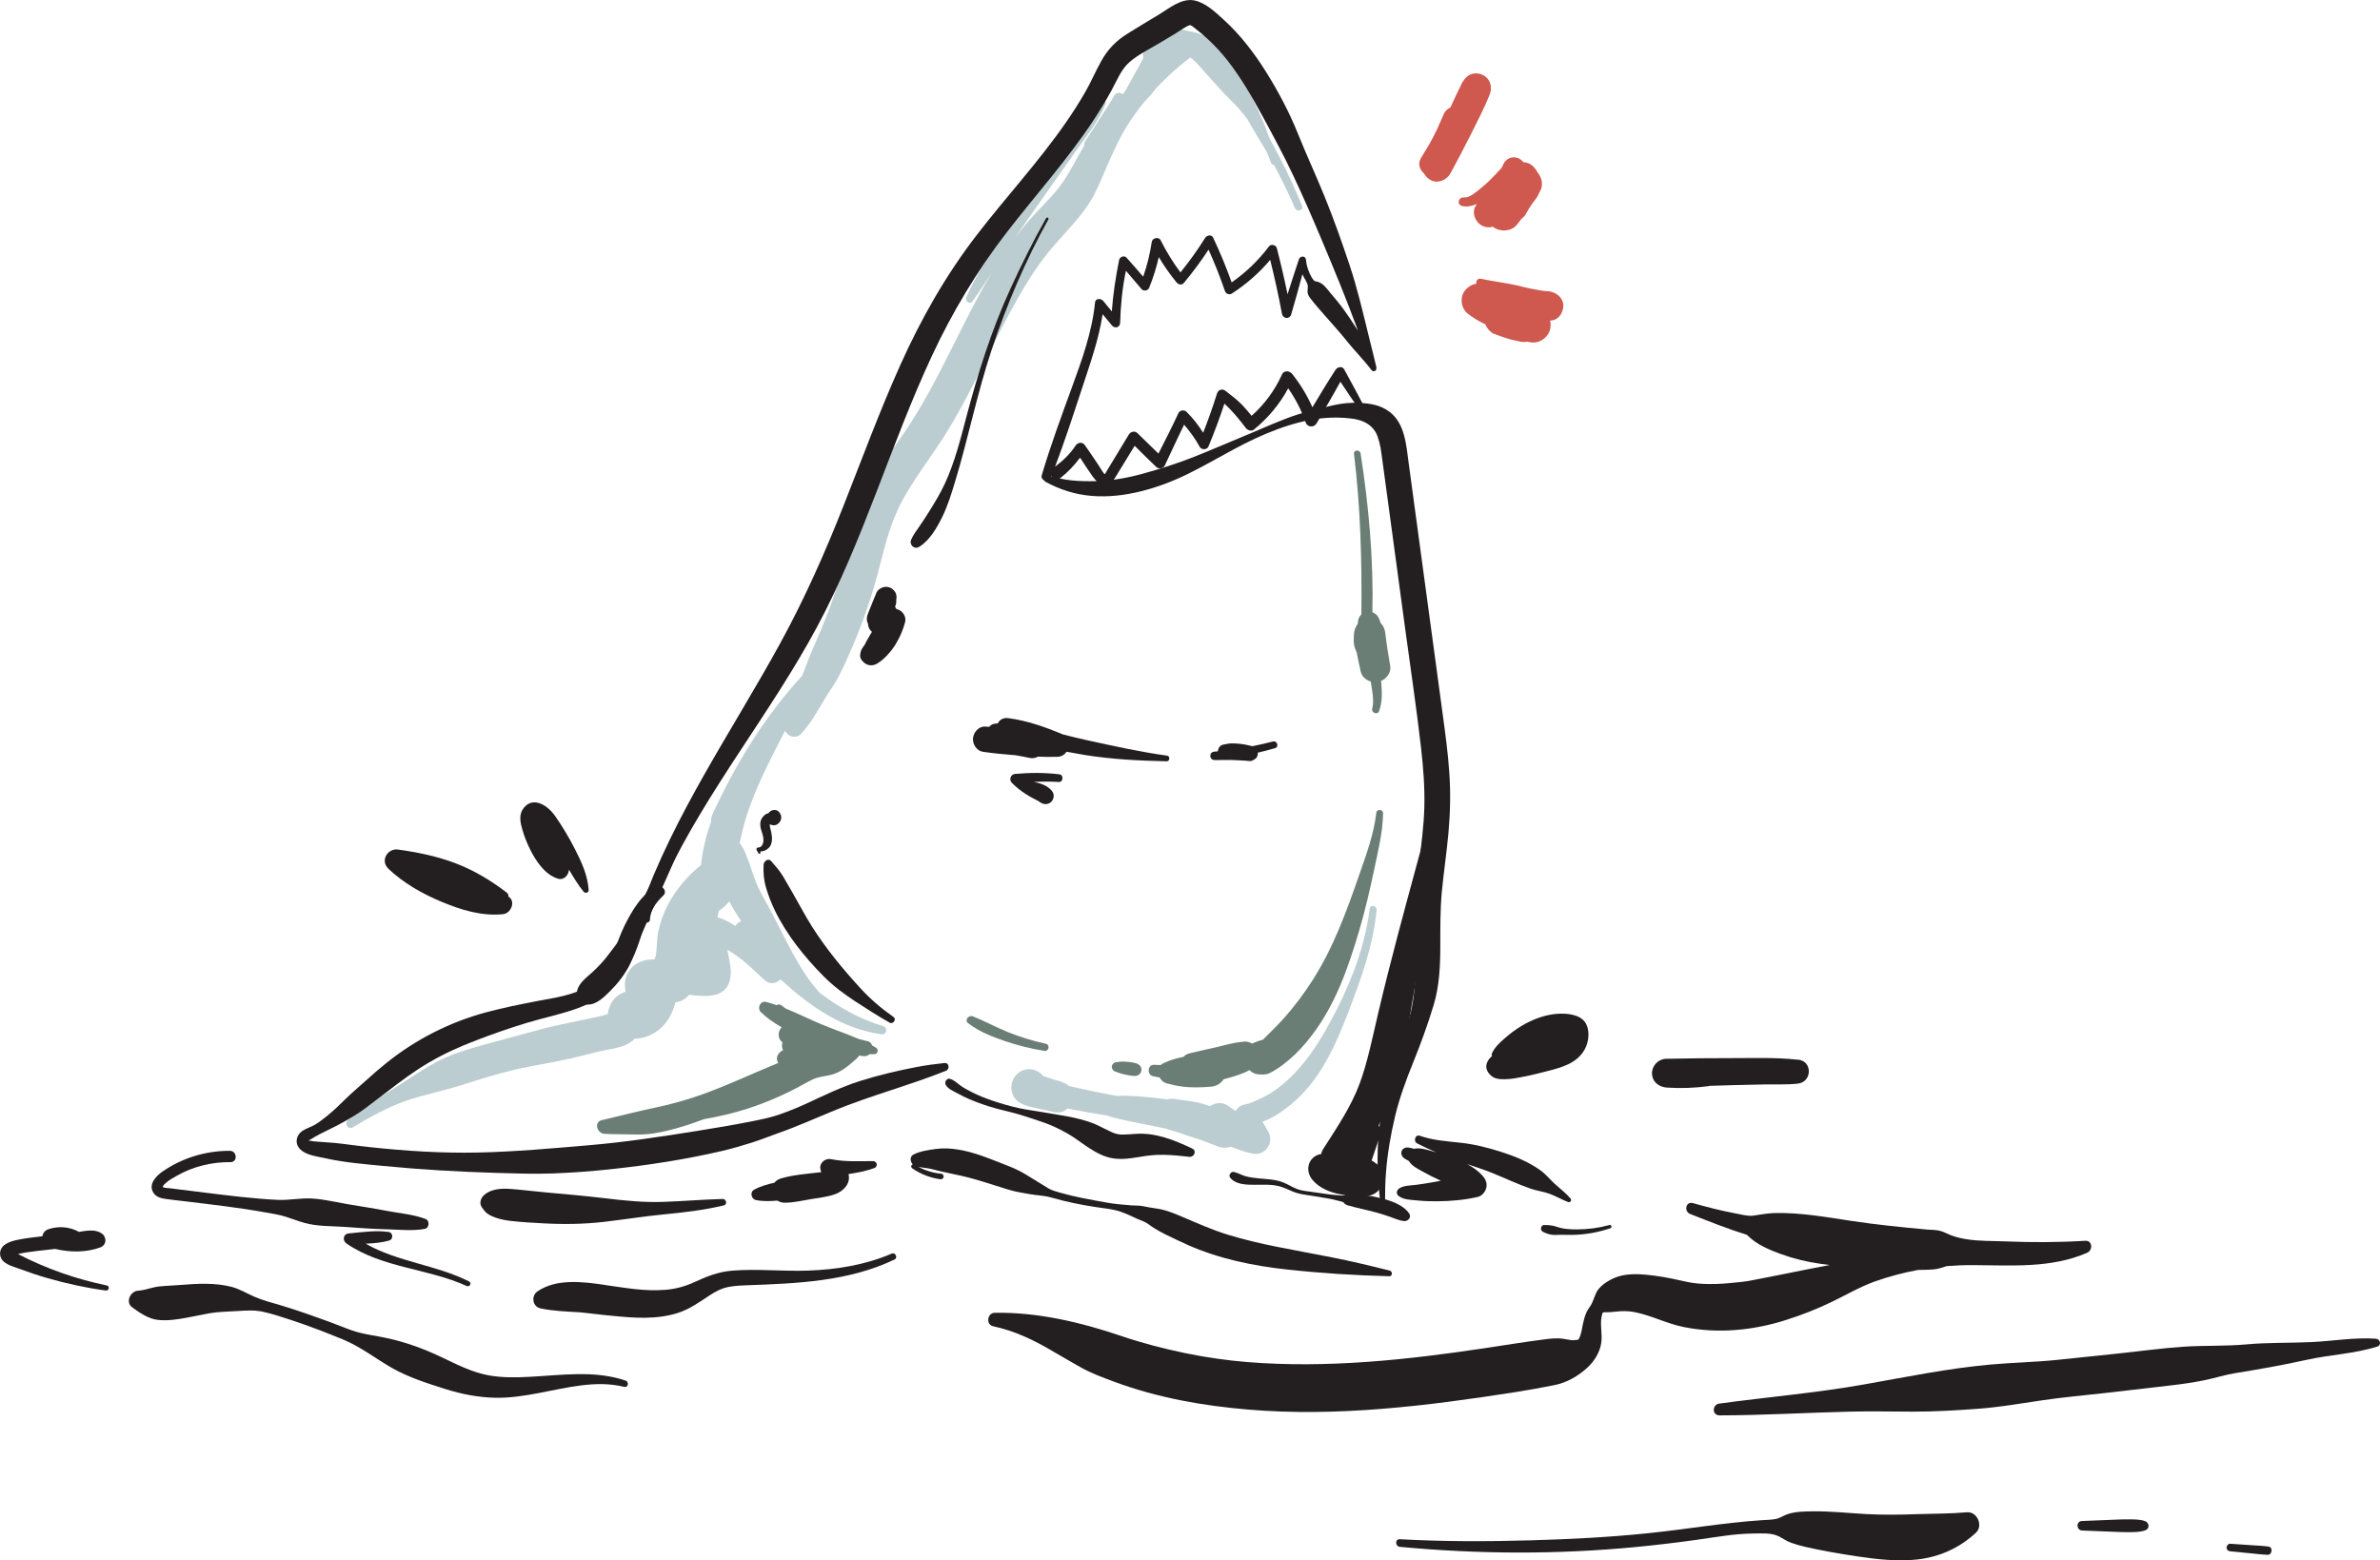 <?xml version="1.0" encoding="UTF-8"?>
<svg id="Layer_2" data-name="Layer 2" xmlns="http://www.w3.org/2000/svg" viewBox="0 0 699.38 458.62">
  <defs>
    <style>
      .cls-1 {
        fill: #231f20;
      }

      .cls-1, .cls-2, .cls-3, .cls-4 {
        stroke-width: 0px;
      }

      .cls-2 {
        fill: #bbcdd0;
      }

      .cls-3 {
        fill: #cf594f;
      }

      .cls-4 {
        fill: #6a7e76;
      }
    </style>
  </defs>
  <g id="Layer_1-2" data-name="Layer 1">
    <g>
      <g>
        <path class="cls-2" d="m103.76,331.28c4.88-2.89,10.05-5.82,15.42-7.7,5.41-1.89,11.07-2.91,16.51-4.67,5.09-1.65,10.15-3.23,15.36-4.46,5.49-1.3,11.09-2.07,16.6-3.34,2.71-.62,5.39-1.33,8.09-1.99,2.5-.61,5.27-.87,7.67-1.81,1.27-.5,2.3-1.19,3.13-2.03,3.37.02,6.89-1.86,8.97-4.5,1.49-1.89,2.39-3.9,2.94-6.2,1.55-.1,3.03-.94,4.01-2.19,4.85.55,10.66,1.13,12.04-4.33.62-2.44-.06-5.3-.53-7.71-.08-.41-.18-.82-.27-1.24,1.01.61,2.01,1.24,2.97,1.94,2.94,2.13,5.44,4.65,8.1,7.1,1.45,1.34,3.44.88,4.62-.29,8.48,7.79,17.88,14.48,29.59,16.13,1.58.22,2.02-1.96.5-2.41-6.83-2.04-12.99-5.51-18.62-9.8-1.57-1.77-3.04-3.62-4.34-5.6-2.78-4.22-5.09-8.87-7.4-13.37-1.12-2.19-2.24-4.37-3.41-6.53-.56-1.03-1.15-2.05-1.7-3.09-.4-.75-1.12-2.17-1.28-2.53-.97-2.12-1.62-4.32-2.4-6.51-.72-2.02-1.58-4.59-2.96-6.32.54-2.72,1.19-5.41,2.04-8.06,1.93-6.05,4.69-11.99,7.55-17.68,1.23-2.45,2.47-4.9,3.73-7.34.73,1.75,3.21,2.52,4.74.9,3.08-3.27,5.21-7.51,7.59-11.31,1.18-1.88,2.52-3.74,3.54-5.72,1.02-1.98,1.95-4.02,2.86-6.05,3.64-8.17,6.63-16.64,8.85-25.3,1.96-7.64,3.56-14.31,7.41-21.12,3.83-6.77,8.7-12.89,12.77-19.52,8.26-13.46,14.17-28.2,22.26-41.75,1.97-3.31,3.83-6.17,6.01-9.03,2.27-2.99,4.82-5.71,7.31-8.51,2.78-3.11,5.51-6.36,7.46-10.06,1.79-3.41,3.12-7.03,4.72-10.53,1.48-3.23,2.9-6.39,4.77-9.42,1.61-2.61,3.4-5.09,5.34-7.47,1.25-1.22,2.39-2.53,3.42-3.93,3.07-3.29,6.43-6.29,9.99-9.04.23.15.47.29.67.46,1.39,1.22,2.6,2.67,3.82,4.05,2.41,2.72,4.82,5.46,7.42,8.01,1.76,1.72,3.38,3.59,4.88,5.57,1.79,3.23,3.77,6.36,5.64,9.54.5,1.12.96,2.25,1.37,3.41.15.42.49.54.8.48,2.25,4.17,4.33,8.43,6.21,12.77.55,1.27,2.61.64,2.07-.67-1.95-4.79-4.11-9.5-6.49-14.1-1.01-1.96-2.04-3.93-3.13-5.87-1.83-5.37-4.32-10.5-6.9-15.58-1.87-3.66-4.46-6.96-7.04-10.14-1.58-1.95-3.18-3.5-5.52-4.51-2.2-.95-4.46-1.1-6.71-1.76-1.7-.5-3.28.64-3.94,2.14-1.4.66-2.82,1.25-4.36,1.69-2.03.58-2.96,2.81-2.56,4.69-.05.09-.09.18-.14.27-.23.45-.47.9-.72,1.35-.59,1.07-1.18,2.14-1.77,3.21-.9,1.61-1.79,3.23-2.68,4.85-.25.32-.49.64-.74.96-.66-.58-1.83-.68-2.42.31-2.78,4.64-5.81,9.12-8.73,13.67-.23.36-.25.74-.14,1.07-.57.95-1.13,1.9-1.66,2.87-1.84,3.36-3.67,6.81-5.97,9.72-2.37,3-5.18,5.61-7.73,8.45-1.78,1.98-3.45,4.05-5.04,6.18,2.42-3.56,4.87-7.09,7.36-10.6,3.37-4.74,6.69-9.51,10.05-14.26,3.28-4.64,7.13-9.24,9.25-14.56.38-.94-.99-1.68-1.43-.73-2.43,5.32-6.63,9.83-10.21,14.4-3.57,4.56-7.15,9.1-10.58,13.77-6.8,9.27-13.97,18.81-18.72,29.34-.49,1.08,1.04,2.32,1.8,1.26,2.03-2.82,3.93-5.72,5.82-8.63-.74,1.24-1.48,2.49-2.19,3.75-7.87,13.93-13.94,28.85-22.83,42.21-4.34,6.52-9.21,12.76-12.51,19.91-3.38,7.32-4.87,15.26-7.02,22.98-2.09,7.52-4.87,14.33-8.06,21.65-1.18,2.7-2.18,5.37-3.18,8.07-10.27,11.17-18.59,24.31-25.08,37.99-.57,1.06-1.09,2.15-1.51,3.28-.2.53-.26,1.08-.19,1.59-1.47,4.14-2.52,8.43-3.02,12.86-3.88,3.1-7.2,7.03-9.56,11.39-1.37,2.53-2.3,5.18-2.94,7.98-.57,2.49-.3,5.58-.91,7.75.02-.09-.16.34-.29.61-.12,0-.25,0-.37.01-.47.02-.95.02-1.42.08-3.21.4-5.96,2.47-6.68,5.74-.24,1.1-.22,2.26-.02,3.37.02.1.04.2.06.29-.16.05-.32.09-.47.15-3,1.21-4.41,3.56-4.79,6.48-1.13.34-2.31.56-3.46.83-5.52,1.28-11.14,2.19-16.61,3.71-5.28,1.47-10.6,2.81-15.88,4.29-5.18,1.44-10.28,2.92-15.01,5.54-4.41,2.45-8.49,5.34-12.77,7.99-4.31,2.66-8.49,5.57-12.52,8.63-1.34,1.02-.06,3.09,1.41,2.22Zm114.05-60.51c-.73.24-1.36.74-1.69,1.41-.31-.19-.62-.39-.92-.57-1.36-.81-2.81-1.64-4.34-1.95.04-.28.08-.56.13-.83.01-.07.11-.49.15-.7.05-.12.11-.29.13-.36.03-.04.06-.09.09-.13.2-.15.72-.56.73-.56.42-.33.85-.68,1.23-1.04.35-.33.67-.72.96-1.12,1.07,2.03,2.27,3.97,3.54,5.86Z"/>
        <path class="cls-1" d="m307.88,139.68c4.62,1.59,9.2,1.84,14.03,1.74,4.84-.1,9.62-.99,14.27-2.29,4.81-1.35,9.57-2.85,14.23-4.67,4.62-1.8,9.15-3.81,13.74-5.69,4.6-1.88,9.11-3.95,13.76-5.74,4.53-1.74,9.14-2.85,13.86-3.91,2.56-.58,5.2-.86,7.82-.7,3.27.21,6,.61,8.67,2.58,4.63,3.42,4.98,9.92,5.69,15.12,3.33,24.58,6.66,49.16,9.99,73.74.78,5.74,1.56,11.48,1.95,17.27.41,5.9.28,11.76-.25,17.65-.52,5.77-1.38,11.5-1.94,17.26-.5,5.2-.45,10.8-.46,16.25,0,5.75-.29,11.62-1.96,17.15-1.72,5.7-3.76,11.28-5.99,16.8-2.09,5.16-4.05,10.45-5.34,15.88-1.29,5.42-2.24,10.96-2.67,16.52-.21,2.77-.29,5.55-.27,8.33,0,.93-1.32.99-1.43.08-.7-5.55-.93-11.15-.66-16.74.27-5.5,1.25-10.85,2.24-16.26,1.04-5.66,3.47-11.11,5.43-16.49.95-2.62,1.92-5.3,2.41-8.06.46-2.59.73-5.28.86-7.8.29-5.51-.02-11.05-.02-16.57,0-5.86.54-11.69,1.2-17.5.63-5.56,1.36-10.91,1.51-16.31.15-5.79-.29-11.57-.94-17.32-1.36-11.93-3.15-23.82-4.76-35.72-1.63-12.05-3.26-24.11-4.89-36.16-.42-3.07-.83-6.15-1.25-9.22l-.58-4.25c-.08-.62-.17-1.24-.26-1.86-.04-.31-.09-.61-.14-.92-.02-.13-.03-.22-.04-.28-.01-.06-.03-.13-.05-.24-.22-1.09-.49-2.15-.88-3.2.02.05-.15-.36-.23-.57-.1-.19-.32-.59-.29-.54-.12-.21-.26-.41-.4-.6.05.07-.44-.55-.44-.57-1.67-1.86-3.99-2.59-6.49-2.88-4.86-.56-9.61-.18-14.36.97-4.7,1.14-9.2,2.85-13.59,4.88-9,4.15-17.23,9.87-26.55,13.34-9.08,3.38-19.32,5.17-28.74,2.18-2.25-.71-4.41-1.63-6.47-2.77-.95-.53-.46-2.29.67-1.9Z"/>
        <path class="cls-1" d="m229.37,188.88c7.13-13.02,13.12-26.57,18.56-40.37,5.44-13.78,10.56-27.7,16.63-41.22,6.05-13.49,13.33-26.34,22.35-38.07,8.63-11.23,18.3-21.64,26.38-33.31,2-2.89,3.9-5.86,5.65-8.91,1.73-3.01,3.06-6.22,4.77-9.23,1.94-3.42,4.34-5.84,7.68-7.92,3.08-1.92,6.2-3.78,9.3-5.66,2.98-1.81,6.44-4.74,10.18-4.08,3.29.59,6.28,3.47,8.68,5.64,4.94,4.48,9.05,9.87,12.57,15.51,3.51,5.63,6.75,11.72,9.22,17.88,2.56,6.39,5.48,12.63,8.06,19.01,2.62,6.48,4.95,13.07,7.16,19.69,2.22,6.64,3.82,13.48,5.49,20.27.8,3.27,1.64,6.53,2.41,9.8.04.18.02.33-.03.47.09.68-.96,1-1.39.42-2.22-2.98-4.88-5.57-7.19-8.47-2.2-2.77-4.59-5.34-6.9-8.02-1.08-1.26-2.22-2.48-3.23-3.79-.48-.62-1.12-1.32-1.37-2.08-.26-.8,0-1.56-.04-2.36-.03-.91-1.08-2.3-1.5-3.28-.03-.07-.05-.15-.08-.22-1.06,3.95-2.13,7.9-3.3,11.82-.46,1.56-2.44,1.32-2.72-.2-.99-5.31-2.15-10.58-3.45-15.82-3.24,3.84-7.04,7.18-11.27,9.9-.75.48-1.75.09-2.03-.73-1.41-4.13-3.02-8.19-4.82-12.17-2.24,3.4-4.66,6.69-7.28,9.81-.61.73-1.61.45-2.13-.19-1.92-2.37-3.67-4.83-5.21-7.43-.7,3.09-1.65,6.12-2.85,9.07-.31.77-1.6,1.04-2.16.39-1.55-1.82-3.11-3.63-4.65-5.45-1.05,5.02-1.55,10.2-1.7,15.31-.04,1.37-1.57,1.79-2.41.77-.91-1.1-1.82-2.21-2.73-3.31-1.16,7.63-3.82,14.93-6.21,22.25-2.48,7.57-4.95,15.11-7.76,22.55,2.3-1.69,4.44-3.77,6.01-6.16.66-1,2.02-1.2,2.75-.13,1.24,1.81,2.52,3.61,3.72,5.45.52.79,1,1.6,1.53,2.38.12.19.25.38.4.55.08.05.15.1.19.13.2-.2.4-.64.48-.77,2.19-3.62,4.39-7.24,6.58-10.86.52-.86,1.71-1.21,2.51-.45,2.09,2,4.15,4,6.2,6.03,1.99-3.94,4.02-7.86,5.86-11.87.4-.88,1.69-1.09,2.37-.42,1.92,1.88,3.51,3.94,4.91,6.17,1.49-3.79,2.85-7.62,4.06-11.51.35-1.13,1.55-1.56,2.5-.81,1.66,1.32,3.36,2.54,4.83,4.07,1,1.04,1.94,2.14,2.84,3.27,3.81-3.36,6.84-7.52,8.94-12.16.59-1.3,2.23-1.09,2.99-.14,2.4,3,4.39,6.29,5.95,9.79,2.22-3.7,4.44-7.4,6.79-11.01.55-.85,1.97-1.2,2.55-.12,2.06,3.78,4.13,7.56,6.11,11.38.48.93-.77,1.77-1.39.89-1.98-2.86-3.91-5.75-5.84-8.64-2.26,4.11-4.65,8.15-6.99,12.22-.76,1.31-2.71,1.21-3.22-.26-1.25-3.58-2.97-6.94-5.13-10.03-2.51,4.67-5.94,8.76-10.07,12.13-.78.63-1.93.15-2.45-.54-1.83-2.47-3.92-4.96-6.22-7.09-1.41,4.25-2.96,8.46-4.69,12.59-.42,1.01-2.05,1.08-2.57.12-1.26-2.33-2.85-4.5-4.58-6.52-1.96,3.95-3.79,7.98-5.67,11.96-.45.94-1.8,1.17-2.54.45-2.13-2.05-4.24-4.12-6.33-6.21-1.06,1.73-2.12,3.46-3.18,5.19l-2.09,3.41c-.58.95-1.13,2.04-2.14,2.6-2.3,1.29-4.06-.94-5.23-2.61-1.17-1.68-2.29-3.39-3.4-5.1-1.69,2.26-3.58,4.27-5.85,6.05-1.01.79-2.09.19-2.55-.74-.1.26-.2.53-.3.79-.57,1.43-3.01.58-2.57-.91,2.6-8.75,5.75-17.29,8.88-25.87,2.96-8.1,5.94-16.31,6.79-24.95.13-1.29,1.76-1.21,2.4-.44.84,1.03,1.68,2.05,2.53,3.08.36-5.08,1.14-10.08,2.14-15.1.18-.92,1.49-1.46,2.18-.7,1.66,1.84,3.28,3.72,4.9,5.6,1.16-3.32,2-6.74,2.52-10.23.17-1.18,2.05-1.59,2.61-.48,1.66,3.3,3.6,6.49,5.82,9.45,2.62-3.23,5.04-6.6,7.24-10.13.47-.76,1.86-1.13,2.35-.11,2.04,4.3,3.85,8.69,5.46,13.17,4.2-2.92,7.88-6.47,10.96-10.57.61-.81,2.07-.44,2.31.51,1.16,4.49,2.21,9.01,3.15,13.56,1.08-3.44,2.21-6.86,3.34-10.28.36-1.08,1.99-1.11,2.08.16.11,1.42.53,2.8,1.13,4.09.29.64.67,1.34,1.12,1.88.32.38.61.32,1.2.48,1.72.47,2.8,2.18,3.9,3.5.99,1.19,2.06,2.38,2.99,3.63,1.74,2.35,3.36,4.77,4.94,7.23-3.33-9.1-7.03-18.06-10.79-26.98-2.61-6.2-5.3-12.37-8.16-18.46-2.81-5.98-5.95-11.8-9.1-17.61-3.05-5.62-6.28-11.2-10.22-16.26-1.83-2.35-3.86-4.54-6.05-6.55-1.09-1-2.22-1.95-3.39-2.85-.44-.33-.97-.87-1.52-1.04,0,0,0-.03,0-.06-.08.04-.37.06-.25.01-1.54.62-3,1.79-4.42,2.63-1.58.94-3.15,1.88-4.73,2.82-2.83,1.69-5.96,3.21-8.46,5.37-2.51,2.16-3.71,5.39-5.27,8.23-1.65,3.01-3.41,5.95-5.29,8.81-7.7,11.68-17.1,22.07-25.62,33.13-8.7,11.28-15.95,23.37-21.96,36.28-12.17,26.11-20.07,54.18-33.73,79.61-13.68,25.48-32.39,48.04-44.73,74.26-1.37,2.91-2.64,5.86-3.85,8.85-.05.25-.11.49-.16.74-.14.63-.29,1.26-.37,1.9.03.13.04.27.02.4-.1.49-.63.87-1.13.74-.48-.12-.88-.61-.74-1.13.04-.17.14-.33.27-.47.06-.13.1-.25.15-.39-.89-.13-1.74-.88-1.39-1.86,9.9-28.04,27.05-52.55,41.24-78.47Z"/>
        <path class="cls-1" d="m362.63,344.47c1.2.27,2.26.95,3.46,1.27,1.23.32,2.49.47,3.75.6,2.47.25,4.92.28,7.26,1.21,1.35.53,2.57,1.33,3.92,1.87,1.49.6,3.11.71,4.68.93,1.45.2,2.9.42,4.35.63.93.14,1.84.24,2.77.28.68.03,1.56.19,2.27.1.29-.29.66-.5,1.07-.49,3.24.07,6.44.5,9.58,1.29,2.91.73,6.56,1.9,8.35,4.49.79,1.14-.37,2.39-1.55,2.25-1.4-.16-2.8-.81-4.13-1.28-1.32-.46-2.67-.88-4.01-1.25-2.81-.78-5.69-1.31-8.49-2.14-.44-.13-.88-.44-1.13-.86-.65-.28-1.42-.4-2.07-.57-.82-.22-1.62-.41-2.45-.55-1.6-.26-3.19-.53-4.79-.79-1.48-.24-2.99-.4-4.42-.83-1.49-.44-2.84-1.22-4.3-1.72-2.63-.91-5.43-.68-8.16-.68-2.36,0-5.54-.06-7.11-2.11-.58-.76.27-1.86,1.14-1.66Z"/>
        <path class="cls-1" d="m88.76,338.27c1.97,1.41,4.81,1.71,7.12,2.22,5.39,1.2,11.02,1.64,16.51,2.18,11.14,1.09,22.36,1.74,33.55,2.07,5.55.16,11.14.37,16.69.15,5.49-.21,10.95-.61,16.41-1.19,11.23-1.19,22.39-2.9,33.39-5.47,2.82-.66,5.61-1.5,8.38-2.36,2.71-.84,5.33-1.93,8.01-2.87,5.51-1.93,10.8-4.33,16.2-6.55,10.8-4.44,22.13-7.4,32.96-11.73,1.17-.47.96-2.42-.42-2.28-2.79.3-5.54.66-8.3,1.19-5.62,1.09-11.13,2.38-16.59,4.11-5.46,1.73-10.58,4.26-15.76,6.65-2.54,1.17-5.14,2.22-7.78,3.14-2.66.94-5.3,1.47-8.06,2.02-5.36,1.07-10.76,1.97-16.15,2.84-10.63,1.7-21.24,3.32-31.98,4.23-10.79.91-21.58,1.9-32.4,2.13-10.67.23-21.34-.44-31.95-1.6-2.73-.3-5.45-.63-8.17-.99-2.74-.37-5.5-.43-8.24-.7-.43-.04-.86-.18-1.29-.21.03,0-.11-.05-.23-.1.03,0,.06-.02.1-.03.5-.12,1.12-.65,1.59-.89.53-.28,1.05-.59,1.58-.87,2.26-1.18,4.58-2.2,6.8-3.46,2.28-1.28,4.52-2.59,6.61-4.16,2.09-1.57,4.19-3.14,6.26-4.74,4.07-3.15,8.14-6.2,12.59-8.79,4.51-2.63,8.83-4.55,13.74-6.44,4.91-1.89,9.88-3.62,14.91-5.14,9.32-2.82,20.02-4.1,26.72-11.94,3.22-3.77,5.32-8.75,6.77-13.45,1.37-4.41,3.09-8.78,6.55-11.99,1.48-1.38-.59-3.52-2.17-2.59-2.11,1.23-3.86,2.86-5.31,4.83-1.5,2.03-2.71,4.22-3.83,6.47-1.15,2.3-1.96,4.7-2.92,7.07-1.77,4.35-3.92,8.52-8.09,10.99-4.27,2.53-9.44,3.21-14.23,4.12-5.25,1-10.5,2.05-15.67,3.45-10.47,2.83-20.48,7.91-28.93,14.69-2.31,1.85-4.35,3.61-6.48,5.56-1.88,1.71-3.86,3.34-5.66,5.12-1.85,1.83-3.71,3.63-5.75,5.25-1.03.82-2.11,1.66-3.25,2.34-1.16.69-2.5,1.05-3.63,1.78-2.25,1.47-2.43,4.34-.22,5.92Z"/>
        <path class="cls-1" d="m279.21,317.11c1.19.37,1.87,1.1,2.84,1.82,1.04.78,2.23,1.4,3.38,2,2.12,1.09,4.34,1.96,6.6,2.71,2.38.79,4.8,1.49,7.26,2.03,2.33.52,4.72.79,7.07,1.21,4.88.87,9.91,1.44,14.58,3.18,1.23.46,2.36,1.05,3.53,1.63.52.26,1.04.5,1.57.76.26.13.52.25.78.37,0,0,1.01.38.69.28,1.09.33,1.81.38,2.66.37,1.2-.02,2.39-.14,3.59-.21,5.98-.38,11.3,1.84,16.6,4.32,1.41.66.52,2.6-.86,2.43-2.5-.29-4.99-.54-7.5-.59-2.55-.05-4.86.22-7.26.64-2.51.43-4.92.78-7.47.43-2.8-.38-5.25-1.77-7.57-3.29-2.15-1.41-3.98-2.92-6.31-4.21-2.09-1.16-4.32-2.24-6.59-3.03-2.34-.81-4.69-1.6-7.05-2.32-2.4-.73-4.88-1.23-7.3-1.91-2.6-.73-5.16-1.61-7.64-2.68-1.19-.51-2.35-1.09-3.49-1.72-1.26-.7-2.56-1.15-3.37-2.4-.53-.82.24-2.16,1.27-1.84Z"/>
        <g>
          <path class="cls-1" d="m453.8,360.05c.81,0,1.59.04,2.4.19.79.15,1.53.45,2.31.65,1.53.39,3.24.44,4.81.45,3.25.01,6.47-.42,9.6-1.28.61-.17.91.73.3.94-3.17,1.08-6.48,1.73-9.82,1.91-1.64.09-3.27.01-4.92.02-.86,0-1.7.11-2.56-.03-.92-.14-1.73-.45-2.55-.87-.89-.45-.64-1.98.42-1.98Z"/>
          <path class="cls-1" d="m412.84,337.37c1-.28,1.8.09,2.72.29,1.55-.38,3.3.16,4.81.55.57.15,1.14.33,1.71.49-1.93-.82-3.83-1.69-5.68-2.65-1.15-.6-.52-2.7.79-2.24,3.92,1.38,7.89,1.61,11.99,2.06,4.01.44,7.92,1.41,11.76,2.63,4.13,1.31,8.17,2.94,11.71,5.47,1.57,1.12,2.79,2.67,4.21,3.97,1.53,1.41,3.28,2.71,4.63,4.3.47.56-.03,1.31-.73,1.05-1.85-.71-3.54-1.73-5.4-2.41-1.8-.66-3.68-.86-5.49-1.48-3.95-1.36-7.72-3.18-11.59-4.73-2.35-.94-4.76-1.72-7.16-2.52,1.69.9,3.27,1.99,4.53,3.41.88.99,1.4,2.11,1.12,3.47-.25,1.21-1.23,2.46-2.48,2.76-3.84.9-8.03,1.26-11.97,1.29-2.01.02-4.02-.06-6.02-.26-1.83-.19-3.95-.16-5.41-1.39-.67-.57-.48-1.6.18-2.06,1.44-1.02,3.51-.9,5.2-1.14,1.79-.26,3.59-.52,5.37-.85.6-.11,1.19-.23,1.79-.35-.22-.09-.43-.18-.65-.28-1.56-.72-3.08-1.49-4.58-2.33-1.41-.79-3.36-1.7-4.2-3.19-.73-.47-1.49-.61-1.99-1.48-.49-.84-.17-2.06.84-2.34Z"/>
        </g>
        <path class="cls-1" d="m268.48,339.31c2.06-1,4.21-1.27,6.46-1.6,2.18-.31,4.45-.18,6.62.17,4.32.69,8.55,2.38,12.59,3.97,1.95.77,3.96,1.51,5.81,2.51,1.91,1.02,3.73,2.29,5.61,3.38.85.49,1.67,1.05,2.52,1.55,1.04.62,2.25.92,3.41,1.25,2.18.63,4.4,1.15,6.63,1.6,2.33.48,4.68.88,7.03,1.31,2.45.45,4.86.63,7.34.83,1.13.09,2.24.01,3.36.23,1.28.25,2.49.51,3.79.67,2.67.33,5.13,1.35,7.59,2.39,4.46,1.9,8.85,3.87,13.44,5.29,4.73,1.46,9.58,2.59,14.43,3.57,5.41,1.09,10.85,2.05,16.27,3.13,5.7,1.13,11.35,2.47,16.99,3.89.88.22.87,1.68-.12,1.66-10.06-.25-20.07-.89-30.07-1.98-9.93-1.08-19.85-3.12-29.02-7.16-2.26-.99-4.46-2.08-6.68-3.15-1.11-.54-2.17-1.14-3.22-1.78-1.09-.66-2.12-1.62-3.31-2.07-2.19-.83-4.2-1.96-6.41-2.75-2.34-.84-4.93-1.05-7.38-1.42-4.54-.67-8.93-1.58-13.34-2.85-1.99-.57-4.18-.6-6.23-.97-2.07-.37-4.15-.69-6.16-1.29-4.58-1.38-9.04-2.98-13.71-4.05-2.24-.51-4.51-.94-6.75-1.47-1.11-.26-2.19-.61-3.32-.78-.93-.14-1.84-.24-2.75-.42,2.09,1.11,4.37,1.79,6.74,2.02.44.04.72.57.64.97-.1.46-.53.7-.97.64-2.94-.4-5.76-1.5-8.2-3.18-.29-.2-.45-.53-.28-.87.08-.15.23-.27.39-.32-.78-.85-.95-2.33.27-2.93Z"/>
        <path class="cls-1" d="m307.41,64.13c.24-.42.9-.08.67.34-6.77,12.19-12.21,24.98-16.63,38.2-4.27,12.76-6.87,25.96-10.77,38.82-1.06,3.5-2.16,7.16-3.79,10.44-1.59,3.2-3.68,6.92-6.81,8.81-1.43.87-2.96-.66-2.33-2.12.66-1.53,1.63-2.74,2.56-4.11.92-1.34,1.81-2.71,2.68-4.09,1.75-2.79,3.42-5.54,4.79-8.55,2.78-6.11,4.45-12.7,6.15-19.16,3.43-13.02,7.45-25.79,13.08-38.04,3.21-6.98,6.61-13.87,10.4-20.56Z"/>
        <path class="cls-1" d="m259.39,172.63c.73-.24,1.71-.19,2.39.19.7.4,1.33,1.02,1.55,1.83.17.61.16,1.16.02,1.73.01.09.04.18.04.28,0,.28-.04.54-.09.79.01,0,.02,0,.03,0-.14.51-.34,1.01-.56,1.5.25.41.41.86.38,1.32-.14,2.34-.69,4.68-1.97,6.66-.06.1-.12.19-.19.28-.03.05-.06.1-.1.16,0,0,0,0-.01-.01-.14.16-.29.31-.49.44-.52.33-1.29.5-1.89.35-1.05-.27-1.91-1.18-2.02-2.25-.85-.58-1.37-1.51-1.4-2.56-.09-.17-.17-.35-.23-.54-.24-.86-.13-1.6.2-2.43.81-2.07,1.67-4.12,2.51-6.18.29-.7,1.13-1.33,1.83-1.55Z"/>
        <path class="cls-1" d="m226.61,253.09c1.26,1.44,2.53,2.86,3.51,4.51.95,1.61,1.88,3.23,2.81,4.85,1.92,3.32,3.68,6.73,5.74,9.98,4.09,6.43,8.97,12.35,14.11,17.97,2.96,3.24,6.22,6.01,9.81,8.53.94.66-.16,2.21-1.15,1.65-3.42-1.92-6.75-4.05-10.03-6.2-3.37-2.21-6.61-4.61-9.44-7.48-5.58-5.65-10.77-12.1-14.26-19.27-1.05-2.15-1.88-4.34-2.57-6.62-.69-2.29-.88-4.49-.75-6.87.05-1.01,1.38-2.03,2.23-1.05Z"/>
        <path class="cls-1" d="m224.29,247.55c-.17.81-.61,1.56-1.55,1.56-.39,0-.57.46-.39.76.18.31.36.62.54.94.2.35.67.06.59-.28-.02-.1-.04-.19-.07-.29.92.05,1.84-.37,2.51-1.04,1.18-1.18,1.02-3.09.72-4.58-.14-.67-.4-1.34-.43-2.02-.01-.37-.01,0,.02-.36,0,0,0,0,0,0,.04.03.06.04.1.07.66.34,1.52.37,2.15-.08.51-.35.96-.92,1.06-1.55.14-.83-.13-1.47-.67-2.09-.53-.6-1.55-.64-2.22-.32-.34.16-.64.43-.86.76-.24.05-.47.12-.7.25-.51.3-.94.78-1.24,1.29-.67,1.13-.47,2.5-.08,3.69.36,1.09.74,2.14.5,3.3Z"/>
        <g>
          <path class="cls-1" d="m298.3,227.47c4.36-.39,8.69-.41,13.04.12,1.26.15,1.12,2.33-.17,2.25-2.43-.16-4.91-.16-7.38,0,.89.14,1.73.37,2.58.7,1.06.42,2.27,1.2,2.9,2.15.66.99.39,2.35-.49,3.1-.74.62-1.77.72-2.61.29,0,0,0,.01,0,.02-.34-.12-.62-.36-.91-.58,0,0-.01,0-.02-.01-.1-.06-.21-.11-.31-.17-.37-.2-.74-.4-1.11-.58-.78-.39-1.54-.83-2.28-1.3-1.52-.97-2.93-2.08-4.19-3.36-.92-.93-.38-2.52.94-2.63Z"/>
          <path class="cls-1" d="m289.39,213.55c.43.02.86.05,1.3.08.41-.52,1.03-.89,1.85-.96.22-.02.43-.02.65-.04.5-1.01,1.56-1.76,3.06-1.56,5.53.71,10.89,2.61,16.01,4.76.02,0,.04.02.06.03,2.36.6,4.73,1.18,7.11,1.7,7.79,1.71,15.63,3.45,23.53,4.54.93.13.83,1.68-.12,1.66-8.07-.18-16.09-.57-24.08-1.86-1.78-.29-3.56-.61-5.34-.95-.57.83-1.45,1.43-2.56,1.48-1.94.08-3.9.05-5.86-.04-.7.4-1.55.57-2.52.36-1.35-.3-2.71-.55-4.08-.77-3.19-.24-6.37-.56-9.54-1.01-1.85-.26-3.07-2.2-2.94-3.95.13-1.71,1.63-3.54,3.5-3.46Z"/>
        </g>
        <path class="cls-1" d="m174.1,285.72c1.73-1.59,3.35-3.31,4.74-5.2,1.29-1.75,2.7-3.42,3.86-5.27,1.31-2.09,2.47-4.25,3.65-6.41,4.7-8.61,9.46-17.19,14.2-25.77.55-1,2.03-.23,1.57.81-4.09,9.28-8.17,18.57-12.31,27.83-.99,2.22-1.98,4.43-2.81,6.72-.82,2.27-1.52,4.52-2.78,6.59-1.35,2.22-2.91,4.24-4.74,6.08-1.75,1.76-4.1,4.21-6.78,4.17-2.08-.03-3.43-1.63-3.17-3.68.33-2.53,2.81-4.25,4.55-5.85Z"/>
        <g>
          <path class="cls-1" d="m254.17,189.33s-.04.08-.06.12c.02-.06.04-.1.06-.12Z"/>
          <path class="cls-1" d="m252.85,191.94c.1-.6.36-1.2.76-1.76.12-.18.26-.35.39-.52.07-.12.14-.23.21-.35,0,0-.01,0-.03.02.18-.44.46-.88.69-1.29.49-.89,1-1.77,1.54-2.63.59-.95,1.23-1.87,1.87-2.79.3-.43.61-.85.92-1.28.52-.86,1.04-1.72,1.56-2.58.77-1.28,2.3-.82,2.66.26.14.03.28.06.43.11,1.45.51,2.54,2.14,2.12,3.72-.54,2.04-1.33,4.02-2.4,5.83-.23.43-.47.85-.74,1.25-.53.79-1.07,1.51-1.69,2.17-.98,1.14-2.09,2.17-3.42,2.96-1.38.82-3.13.58-4.17-.66-.02-.02-.03-.05-.05-.07-.65-.58-.91-1.51-.63-2.39Z"/>
        </g>
        <path class="cls-1" d="m356.79,220.93c.36-.03.72-.08,1.08-.11.06-.83.62-1.77,1.46-1.93.81-.15,1.66-.37,2.48-.4.85-.03,1.74.07,2.58.14.69.06,1.37.19,2.05.33.38.08.77.15,1.14.26.13.03.24.08.36.12,2.05-.41,4.08-.86,6.1-1.4,1.27-.34,1.91,1.58.63,1.96-1.68.49-3.37.93-5.07,1.33.12.84-.33,1.69-1.09,2.04-.33.23-.69.41-1.13.42-.44.01-.89-.08-1.33-.11-.06,0-.19-.01-.21-.01-.17,0-.34-.02-.52-.03-.51-.02-1.02-.04-1.54-.08-.09,0-.12,0-.13-.01,0,0,0,0-.02,0-.17-.01-.35-.02-.52-.03-.35-.02-.69-.02-1.04-.04-.06,0-.11-.01-.16-.02-1.67.02-3.33,0-5,.03-1.58.02-1.71-2.32-.14-2.45Z"/>
        <path class="cls-1" d="m425.3,228.01c-2.28,15.52-4.62,31.04-7.13,46.53-1.24,7.69-2.29,15.41-3.69,23.07-1.35,7.38-2.49,14.84-4.73,22.02-1.22,3.9-2.8,7.58-4.61,11.13.51.97.72,2.07.36,3.11-.81,2.41-1.63,4.81-2.44,7.22.44.22.84.5,1.21.81,4.19,2.5,2.3,9.3-2.56,9.61-.14,0-.28.01-.42.02-1.11.28-2.28.28-3.4,0-4.48-.22-9.33-1.4-12.14-4.65-2.6-3.01-1.09-7.17,2.49-7.7.09-.46.24-.91.5-1.32,4.02-6.31,8.24-12.42,10.85-19.5,2.32-6.28,3.82-13.86,5.43-20.7,3.52-14.94,7.57-29.79,11.59-44.6,2.3-8.48,4.54-16.96,6.86-25.43.31-1.15,1.98-.8,1.81.38Z"/>
        <path class="cls-1" d="m222.15,352.72c2.09.42,4.2.33,6.31.16.6.4,1.33.62,2.15.62,2.49-.01,4.96-.57,7.4-1,2.44-.43,5.08-.66,7.42-1.51,2.45-.9,4.61-3.13,3.91-5.91,2.57-.38,5.11-.87,7.6-1.77,1.14-.41.81-2.05-.38-2.04-4.09.01-8.36.26-12.39-.58-1.56-.33-3.32,1-3.12,2.69.05.41.15.79.28,1.15-.19.02-.38.03-.57.05-3.79.46-7.81.72-11.47,1.85-.63.19-1.27.64-1.75,1.2-2.07.47-4.08,1.02-5.96,2.06-1.3.71-.8,2.76.56,3.03Z"/>
        <g>
          <path class="cls-1" d="m177.55,377.65c6.37.89,11.72,1.94,17.99,1.45,2.95-.23,5.83-1.01,8.61-2.3,3.61-1.67,7.02-3.01,11.02-3.33,7.41-.6,14.94.26,22.38-.02,8.42-.31,16.76-1.67,24.54-5.01,1-.43,1.81,1.26.82,1.73-13.45,6.48-28.7,7.07-43.35,7.59-1.81.06-3.65.15-5.44.49-2.03.39-3.76,1.29-5.48,2.41-3.07,2-5.89,4.1-9.42,5.23-6.3,2.01-12.85,1.5-19.32.85-1.84-.18-3.69-.36-5.52-.59-.84-.1-1.68-.2-2.52-.29-.38-.04-.76-.07-1.14-.11-.22-.02-.32-.03-.37-.04-.04,0-.13,0-.32-.02-3.68-.23-7.27-.32-11.16-1.12-2.41-.49-2.88-3.68-.92-5.02,5.61-3.82,13.27-2.81,19.62-1.92Z"/>
          <path class="cls-1" d="m142.45,351.08c2.7-2.11,6.2-1.77,9.55-1.47,2.77.25,5.53.61,8.31.85,5.8.51,11.61,1.03,17.39,1.72,5.67.68,11.37,1.28,17.09,1.08,5.86-.2,11.72-.7,17.58-.86,1.05-.03,1.45,1.62.35,1.88-5.71,1.37-11.6,2.07-17.43,2.63-5.96.57-11.87,1.53-17.82,2.22-5.88.68-11.94.76-17.85.43-3.18-.18-6.38-.33-9.54-.71-1.4-.17-2.74-.39-4.08-.85-1.09-.37-2.08-.73-2.99-1.46-.61-.49-.95-1.07-1.4-1.68-.94-1.26-.26-2.92.83-3.77Z"/>
        </g>
        <g>
          <g>
            <path class="cls-1" d="m40.55,379.36c2.26-.15,4.12-1.04,6.41-1.27,2.13-.21,4.3-.26,6.44-.44,4.7-.4,9.72-.62,14.34.5,2.52.61,4.6,1.91,6.93,2.94,2.54,1.13,5.23,1.79,7.89,2.58,5.1,1.53,10.1,3.34,15.1,5.17,2.61.96,5.2,2.15,7.9,2.83,2.54.65,5.17,1,7.74,1.54,5.7,1.19,11.13,3.16,16.38,5.66,4.42,2.1,8.96,4.45,13.81,5.35,4.02.75,8.15.66,12.22.45,9.4-.49,18.96-1.98,28.1,1.1,1.12.38.82,2.15-.39,1.85-8.33-2.05-16.87.28-25.08,1.82-4.19.79-8.39,1.46-12.66,1.39-5.07-.09-10.05-1.06-14.88-2.59-5.28-1.68-10.72-3.39-15.56-6.14-4.81-2.74-9.29-6.28-14.41-8.39-5.04-2.08-10.13-4.03-15.31-5.74-2.6-.85-5.22-1.73-7.89-2.34-2.72-.63-5.08-.47-7.83-.29-2.71.19-5.41.17-8.1.63-2.03.35-4.4.89-6.89,1.34-2.78.51-5.77.97-8.6.61-2.65-.34-5.31-2.14-7.41-3.71-2.01-1.5-.48-4.7,1.74-4.85Z"/>
            <path class="cls-1" d="m47.85,344.28c5.75-3.98,12.73-6.07,19.71-6.03,2.14.01,2.33,3.34.18,3.32-5.5-.04-10.96,1.27-15.75,3.99-1.12.63-2.34,1.3-3.3,2.17-.18.16-.96.84-.82,1.14.14.3,1.7.34,2.02.38,3.56.45,7.12.89,10.68,1.33,6.93.86,13.89,1.72,20.86,2.08,3.45.18,6.88-.6,10.33-.39,3.49.22,6.96,1.07,10.4,1.66,3.83.65,7.67,1.22,11.48,1.96,3.75.73,7.9,1.03,11.46,2.41,1.2.47,1.07,2.63-.23,2.88-3.73.71-7.85.2-11.64.12-3.97-.09-7.94-.41-11.9-.69-3.9-.27-8.1-.12-11.89-1.18-1.87-.52-3.68-1.26-5.54-1.83-1.94-.6-3.95-.9-5.94-1.26-7.8-1.41-15.7-2.29-23.56-3.25-1.94-.24-3.9-.43-5.83-.71-1.35-.2-2.75-.6-3.51-1.84-1.55-2.51.86-4.93,2.78-6.27Z"/>
          </g>
          <path class="cls-1" d="m102.46,362.53c3.87-.36,7.94-.99,11.8-.42,1.28.19,1.35,2.16.13,2.5-2.22.63-4.58.84-6.93.93,9.3,5.35,20.78,6.25,30.37,11.09.88.44.19,1.76-.69,1.35-11.41-5.21-24.75-5.25-35.31-12.48-1.24-.85-1.04-2.82.63-2.97Z"/>
        </g>
        <path class="cls-1" d="m4.94,364.46c2.48-.53,5-.81,7.52-1.1.13-.91.71-1.74,1.86-2.11,2.93-.95,6.2-.69,8.87.82,2.21-.35,4.75-.83,6.61.4,1.62,1.07,1.61,3.44-.34,4.17-4.14,1.54-8.95,1.47-13.26.44-.65.07-1.29.15-1.94.22-2.15.25-4.3.46-6.43.79-.84.13-1.71.28-2.55.5,8.26,4.28,17,7.34,26.1,9.23.97.2.65,1.62-.31,1.49-5.81-.79-11.55-2.04-17.18-3.66-2.77-.8-5.51-1.72-8.21-2.73-2.11-.79-5.46-1.49-5.65-4.23-.19-2.77,2.74-3.77,4.93-4.24Z"/>
        <path class="cls-1" d="m438.41,310.4c-.1-.28-.1-.59.03-.86.82-1.73,2.26-3.09,3.69-4.33,1.55-1.35,3.17-2.59,4.94-3.65,3.29-1.97,7.1-3.43,10.97-3.61,2.56-.11,6.13.21,7.71,2.46,1.52,2.17,1.21,5.51.07,7.75-2.2,4.35-6.91,5.58-11.24,6.69-2.32.59-4.64,1.19-7,1.63-1.44.27-2.85.58-4.31.67-1.47.09-3.45.19-4.7-.68-1.48-1.03-2.36-2.71-1.44-4.48.31-.61.76-1.13,1.29-1.58Z"/>
        <path class="cls-1" d="m153.97,237.37c2.94-3.49,7.19-.35,9.12,2.41,2.15,3.09,4.09,6.32,5.8,9.67,1.94,3.79,3.82,7.81,4.09,12.12.06.89-1.03,1.08-1.51.49-1.63-2-2.95-4.22-4.25-6.44-.19,1.62-1.48,3.21-3.33,2.62-3.86-1.22-6.49-5.27-8.2-8.76-.88-1.79-1.61-3.62-2.16-5.53-.65-2.24-1.21-4.6.46-6.57Z"/>
        <path class="cls-1" d="m114.1,255.31c4.41,4.21,9.94,7.35,15.54,9.69,5.8,2.43,11.84,4.32,18.17,3.7,2.41-.24,3.82-3.88,1.59-5.18.04-.42-.08-.84-.47-1.15-4.58-3.53-9.57-6.53-14.97-8.6-5.5-2.1-11.17-3.26-16.98-4.07-3.13-.43-5.3,3.29-2.87,5.6Z"/>
        <path class="cls-3" d="m417.53,46.49c.75-1.28,1.53-2.53,2.3-3.79.89-1.55,1.71-3.13,2.48-4.74.66-1.51,1.31-3.02,1.99-4.52.38-.83,1.09-1.47,1.92-1.87,1.19-2.56,2.35-5.13,3.62-7.64l.07.04c1.03-1.88,3.07-2.94,5.32-2.15,2.65.94,3.47,3.67,2.47,6.14-1.6,3.96-3.61,7.8-5.52,11.62-1.92,3.84-3.91,7.64-5.97,11.4-1.1,2.01-3.8,3.1-5.9,1.9-.85-.49-1.47-1.15-1.85-1.91-1.25-1.06-1.91-2.78-.92-4.47Z"/>
        <path class="cls-3" d="m430.16,58.04c1.04.1,2.04-.5,2.86-1.07,1.12-.77,2.16-1.66,3.19-2.54,1.16-.99,2.22-2.09,3.27-3.19.53-.55,1.05-1.11,1.57-1.68.03-.04.1-.13.19-.23.23-.42.47-.84.66-1.28.26-.72,1.25-1.48,1.97-1.67.73-.2,1.43-.19,2.15.06.64.23,1.21.68,1.62,1.23.68.02,1.35.18,1.92.51.96.55,1.72,1.39,2.17,2.38,1.36,1.51,1.88,3.84.8,5.69-.05.08-.1.16-.15.24-.07.19-.15.38-.24.56h0c-.37.93-1.15,1.81-1.78,2.65-.36.55-.72,1.1-1.09,1.64-.25.44-.52.88-.75,1.33-.33.64-.82,1.19-1.4,1.62-.46.6-.92,1.21-1.4,1.8-1.62,2.01-5.08,2.17-7.03.53-1.21.37-2.53.2-3.67-.59-1.62-1.13-2.55-3.67-1.4-5.49.12-.19.23-.4.35-.6-1.38.61-2.83.95-4.34.6-1.63-.38-1.08-2.65.52-2.5Z"/>
        <path class="cls-3" d="m433.83,83.39c-.17-.77.34-1.67,1.36-1.45,3.47.76,7.01,1.15,10.49,1.92,1.72.38,3.41.87,5.15,1.16.79.14,1.58.29,2.37.43.05,0,.33.03.61.07.3.02.6.04.89.07.44-.01.86.04,1.27.19,1.78.53,3.4,1.98,3.43,3.98.02,1.8-1.08,3.9-2.98,4.34-.3.07-.6.1-.9.15.22,1,.19,2.06-.13,2.95-.84,2.38-3.35,3.91-5.89,3.36-.2-.04-.41-.09-.61-.13-.61.09-1.2.12-1.9.02-.32-.05-.63-.12-.95-.18-.69-.14-1.38-.31-2.07-.49-1.69-.46-3.35-1.05-4.99-1.68-1.03-.4-2.08-1.68-2.48-2.76-1.89-.9-3.68-1.94-5.37-3.31-1.63-1.33-2.11-4.17-1.07-5.98.82-1.44,2.21-2.42,3.78-2.66Z"/>
        <path class="cls-2" d="m297.46,321.3c.9,2.89,3.73,3.67,6.34,4.25,2.01.44,4.02.89,6.03,1.33,1.56.34,2.9-.16,3.87-1.09.19.04.38.09.57.13,1.78.36,3.56.69,5.35,1.02,1.9.34,3.81.66,5.72.96,4.16,1.32,8.5,2.03,12.77,2.9,1.48.3,2.96.6,4.44.91.25.09.49.16.74.24,0,0,0,.02,0,.03.15.03.3.08.45.12.72.23,1.44.43,2.16.62,1.66.55,3.35,1.2,5.02,1.71,2.36.72,4.24,1.43,6.76,2.47,1.33.55,2.81.56,4.1.14,2.08.9,4.23,1.6,6.39,2.03,3.72.75,6.33-3.36,4.49-6.51-.55-.95-1.11-1.9-1.67-2.85,1.21-.48,2.41-1.01,3.58-1.7,2.25-1.31,4.31-2.92,6.24-4.66,7.62-6.88,11.85-16.62,15.46-26.02,3.72-9.68,7.26-19.44,8.25-29.84.12-1.29-1.84-1.75-2.01-.42-1.6,12.55-6.58,24.36-12.73,35.32-2.99,5.34-6.47,10.34-10.9,14.6-1.81,1.75-3.81,3.28-5.97,4.58-1.09.66-2.22,1.25-3.4,1.73-1.09.45-2.4,1.12-3.57,1.3-1.27.19-2.31.92-2.82,1.94-.48-.31-.97-.62-1.42-.94,0,0,0,0,0,0-.35-.28-.72-.54-1.12-.78-1.61-.98-3.52-.67-5,.29-.66-.22-1.31-.43-1.97-.63-2.81-.86-5.63-1.01-8.46-1.48-.76-.13-1.49-.07-2.17.13-1.16-.16-2.33-.31-3.5-.43-3.71-.39-7.48-.76-11.23-.59-2.45-.44-4.9-.9-7.33-1.41-1.88-.39-3.76-.8-5.63-1.23-.38-.09-.78-.17-1.17-.25-.34-.33-.75-.63-1.27-.85-.82-.36-1.61-.74-2.49-.85-.9-.29-1.8-.59-2.7-.88-.36-.12-.72-.23-1.09-.35-1.29-1.64-3.63-2.49-5.67-1.81-2.9.97-4.34,3.94-3.43,6.84Z"/>
        <path class="cls-4" d="m176.86,329.24c5.31-1.29,10.59-2.62,15.93-3.74,4.74-.99,9.38-2.32,13.94-3.97,7.46-2.7,14.64-6.11,21.97-9.12-1-1.52,0-3.07,1.41-3.75-.35-.7-.45-1.48-.17-2.26-1.53-1.17-1.39-3.29-.24-4.48-2.24-1.25-4.34-2.7-6.11-4.43-1.18-1.15-.2-3.44,1.54-3,1.04.26,2.07.59,3.09.95.39-.26.92-.32,1.39.05.42.33.86.63,1.29.95,3.54,1.43,7,3.17,10.47,4.62,3.61,1.51,7.45,2.78,11.1,4.37.71.17,1.43.34,2.14.52.94.13,1.47.67,1.68,1.34.37.2.74.39,1.09.61.86.51.65,1.87-.41,1.94-.48.03-.96.02-1.44.02-.46.41-1.08.66-1.85.56-.42-.05-.84-.12-1.25-.17-.12.26-.28.5-.49.69-2.2,2-4.59,4.13-7.53,4.93-1.44.39-2.92.48-4.35.93-1.22.39-2.3.97-3.41,1.59-5.32,2.99-10.85,5.45-16.65,7.36-4.33,1.42-8.73,2.42-13.18,3.21-3.39,1.29-6.84,2.42-10.36,3.29-3.08.76-6.13,1.28-9.3,1.2-3.18-.08-6.35-.02-9.53-.19-2.16-.11-3.23-3.44-.75-4.05Z"/>
        <path class="cls-4" d="m339.11,312.97c.66.02,1.33.04,1.99.06.2-.19.43-.36.71-.5,1.93-.92,3.91-1.51,5.93-1.89.49-.49,1.08-.87,1.79-1.04,2.59-.63,5.18-1.19,7.77-1.78,2.57-.58,5.16-1.41,7.79-1.59.95-.26,1.97-.02,2.84.49.91-.38,1.83-.77,2.76-1.04.13-.04.26-.06.4-.07.08-.08.16-.15.24-.23,1.81-1.82,3.66-3.59,5.39-5.49,3.32-3.64,6.37-7.67,9.01-11.81,6.13-9.64,9.97-20.23,13.69-30.96,2.07-5.96,4.32-11.98,5.02-18.28.13-1.13,2.01-.99,1.99.15-.1,5.69-1.49,11.2-2.65,16.73-1.24,5.9-2.6,11.75-4.3,17.54-3.27,11.14-7.05,22.09-14.24,31.37-1.87,2.41-3.9,4.67-6.22,6.67-1.24,1.07-2.55,2.09-3.93,2.96-.71.45-1.45.91-2.22,1.24-1.06.45-2.06.32-3.05.27-.94-.05-1.98-.52-2.66-1.25-2.2,1.24-4.71,1.91-7.14,2.58-.15.04-.3.07-.45.11-.79,1.22-2.12,2.06-3.67,2.18-4.29.35-8.48.36-12.58-.87-.42-.03-.81-.17-1.16-.37-.02,0-.05-.01-.07-.02,0,0,0-.01,0-.02-.55-.33-1-.83-1.32-1.41-.64-.13-1.27-.25-1.91-.37-1.85-.37-1.72-3.42.25-3.37Z"/>
        <path class="cls-4" d="m328.07,312.21c.47-.07.94-.16,1.41-.19.62-.04,1.25.02,1.86.08.47.05.97.07,1.43.17.23.05.47.11.7.16.12.03.23.05.35.08.32.09.57.24.82.42.05.03.09.06.14.1.02.02.05.03.07.05,0,0,0,0,0,0,.23.21.43.48.5.77.27.96-.21,1.94-1.17,2.27-.39.14-.73.16-1.14.11-.1-.01-.2-.03-.31-.04-.24-.03-.48-.06-.72-.09-.49-.06-.98-.19-1.46-.29-.53-.1-1.06-.23-1.57-.41-.5-.18-.99-.37-1.49-.55-.28-.1-.51-.41-.63-.66-.13-.27-.19-.59-.12-.89.17-.65.66-1.03,1.31-1.13Z"/>
        <path class="cls-4" d="m285.89,298.73c3.55,1.39,6.88,3.26,10.42,4.68,3.57,1.44,7.25,2.54,11,3.37,1.35.3.92,2.31-.43,2.09-3.97-.65-7.89-1.61-11.7-2.92-3.78-1.3-7.51-2.76-10.69-5.22-1.18-.91.2-2.47,1.4-2.01Z"/>
        <path class="cls-4" d="m399.83,133.29c2.38,15.36,3.81,31.06,3.46,46.68.65.22,1.23.64,1.63,1.26.36.57.59,1.2.77,1.84.74.76,1.24,1.77,1.38,2.95.39,3.3.91,6.58,1.47,9.85.26,1.84-1.07,3.55-2.69,4.26.27,3.02.45,6.15-.62,8.93-.43,1.13-2.28.45-2-.7.46-1.89.24-3.79-.05-5.69-.12-.79-.25-1.58-.38-2.37-1.37-.4-2.57-1.4-2.92-2.83-.01-.05-.02-.1-.03-.15-.08-.15-.13-.32-.13-.52,0-.02,0-.05,0-.07-.39-1.64-.74-3.29-1.04-4.95-.35-.71-.62-1.45-.77-2.25-.19-1-.09-2-.05-3.01.04-1.15.45-2.31,1.14-3.2,0-.34.04-.69.11-1.03,0,0,0,0,0,0,.1-.52.33-1.04.76-1.51.06-.06.12-.1.18-.16.17-15.77-.25-31.51-2.17-47.23-.15-1.25,1.74-1.31,1.93-.11Z"/>
      </g>
      <g>
        <path class="cls-1" d="m698.2,393.47c-6.28-.44-12.75.71-19.03,1-6.35.29-12.7.09-19.04.67-6.2.56-12.39.27-18.6.69-6.2.42-12.39,1.29-18.57,1.94-6.19.66-12.38,1.3-18.58,1.94-6.48.66-13,.77-19.49,1.36-12.58,1.13-24.91,3.69-37.33,5.88-14.02,2.47-28.23,3.67-42.33,5.59-2.16.29-2.2,3.47.08,3.47,12.74-.03,25.45-.79,38.19-1.1,6.21-.15,12.44-.02,18.65,0,6.38.01,12.71-.37,19.06-.84,6.37-.46,12.7-1.58,19.02-2.51,6.16-.91,12.39-1.44,18.58-2.15,6.34-.72,12.68-1.46,19.01-2.2,3.26-.38,6.54-.84,9.76-1.49,3.09-.62,6.1-1.61,9.21-2.12,7.05-1.14,14.01-2.36,20.99-3.91,6.83-1.52,14.11-1.79,20.79-3.9,1.32-.42.91-2.21-.37-2.3Z"/>
        <path class="cls-1" d="m524.61,388.04c4.8-1.51,9.38-3.31,13.91-5.51,4.12-2,8.21-4.4,12.52-5.92,4.2-1.48,8.37-2.57,12.58-3.35,1.42-.02,2.83-.04,4.24-.13,1.51-.1,2.8-.53,4.13-.99,2.57-.21,5.17-.31,7.83-.3,11.26.05,22.9.99,33.49-3.62,1.72-.75,1.64-3.66-.56-3.53-7.75.48-15.68.5-23.44.18-3.78-.16-7.77-.04-11.5-.65-1.55-.25-3.15-.6-4.6-1.19-1.03-.42-2.14-1.02-3.21-1.29-1.18-.29-2.54-.25-3.75-.36-7.43-.68-14.86-1.42-22.25-2.54-7.47-1.13-15.05-2.5-22.63-2.3-2.15.06-4.14.49-6.26.77-1.5.2-3.65-.4-5.34-.71-4.16-.78-8.23-1.84-12.3-2.99-2.1-.59-2.71,2.45-.8,3.2,5.48,2.15,11.05,4.39,16.69,6.14,2.67,2.76,6.42,4.35,9.97,5.64,3.75,1.36,7.51,2.27,11.46,2.84.96.14,1.94.25,2.91.38-7.84,1.46-15.63,3.13-23.48,4.61-.2.04-.35.07-.47.09-.66.1-1.33.19-1.99.27-1.19.14-2.39.25-3.59.36-2.63.24-5.26.34-7.9.2-2.21-.12-3.64-.34-6.33-.96-3.3-.77-6.65-1.37-10.03-1.7-2.64-.26-5.61-.31-8.19.45-2.03.6-5.31,2.3-6.53,4.6-.81,1.53-1.04,3.07-2.05,4.42-1.55,2.07-1.86,4.42-2.36,6.89-.19.93-.57,2.44-1.1,2.76.07-.04-1.55.14-1.45.15-.38,0-1.88-.3-2.68-.43-2.01-.32-3.82-.1-5.81.16-6.24.81-11.15,1.63-17.07,2.52-23.19,3.49-46.77,6.03-70.23,4.13-5.65-.46-11.9-1.33-18.1-2.61-6.34-1.31-12.64-2.94-18.76-5.02-11.86-4.03-24.64-7.07-37.26-6.85-2.24.04-2.69,3.49-.44,3.97,6.43,1.37,12.02,4.1,17.65,7.43,2.63,1.55,5.27,3.06,7.93,4.57,3.17,1.8,6.61,3.05,10.03,4.32,12.65,4.69,25.89,7.03,39.3,8.16,26.21,2.21,52.52-1.08,78.39-5.11,3.87-.6,7.71-1.31,11.55-2.07,3.87-.77,7.07-2.75,9.61-5.03,2.07-1.86,3.77-4.54,4.19-7.31.48-3.08-.69-6.11.46-9.02.42-.07.85-.09,1.32-.07.48.02,1.99-.11,2.76-.2,1.4-.18,3.43-.2,5.22.15,5.06,1,9.51,3.42,14.58,4.42,9.97,1.96,20.09,1.01,29.74-2.02Z"/>
      </g>
      <path class="cls-1" d="m577.99,444.49c-4.92.44-9.86.38-14.79.55-4.92.17-9.77.24-14.69-.02-5.24-.28-10.54-.88-15.79-.81-2.41.03-5.1.05-7.41.82-1.2.4-2.19,1.16-3.44,1.42-1.34.28-2.74.27-4.1.36-11.21.75-22.29,2.68-33.46,3.83-11.41,1.18-22.82,1.76-34.28,2.09-12.92.37-25.8.39-38.71-.32-1.46-.08-1.35,2.11.05,2.24,23.2,2.18,46.33,2.27,69.52.03,5.83-.56,11.64-1.26,17.44-2.06,5.61-.78,11.29-1.85,16.97-1.89,2.37-.01,5.21-.26,7.39.82,1.25.62,2.21,1.38,3.54,1.86,1.36.49,2.74.9,4.15,1.22,5.01,1.15,10.09,2.02,15.17,2.79,5.83.87,12.07,1.61,17.97.93,6.5-.75,12.35-3.41,17.13-7.86,2.2-2.05.36-6.27-2.66-6Z"/>
      <path class="cls-1" d="m630.34,447.09c-1.52-.54-3.06-.5-4.66-.52-1.54-.03-3.08.05-4.62.11-3.08.12-6.16.25-9.25.37-1.81.07-1.72,2.72.07,2.8,3.09.12,6.18.25,9.26.37,1.55.06,3.08.13,4.63.11,1.6-.03,3.1,0,4.63-.54,1.36-.48,1.22-2.24-.07-2.7Z"/>
      <path class="cls-1" d="m666.61,454.56c-1.88-.24-3.78-.31-5.67-.44-1.85-.13-3.7-.26-5.55-.38-.6-.04-1.11.58-1.09,1.15.02.67.54,1.03,1.15,1.09,1.82.17,3.63.35,5.45.52,1.81.17,3.63.41,5.45.49,1.36.05,1.65-2.25.27-2.42Z"/>
      <path class="cls-1" d="m529,311.56s0-.01,0-.02c-.03,0-.06,0-.08,0-.27-.06-.55-.09-.86-.09,0,0-.02,0-.03,0-6.19-.69-12.63-.44-18.84-.45-6.54-.01-13.08.06-19.61.2-2.29.05-4.18,2.05-4.13,4.33.06,2.46,2.04,3.97,4.33,4.13,4.09.28,8.22.12,12.28-.42.14-.02.27-.06.41-.09,2.18-.07,4.35-.15,6.53-.2,3.14-.08,6.28-.14,9.43-.21,3.24-.07,6.58.11,9.8-.23,4.14-.43,4.4-6.08.77-6.94Z"/>
    </g>
  </g>
</svg>